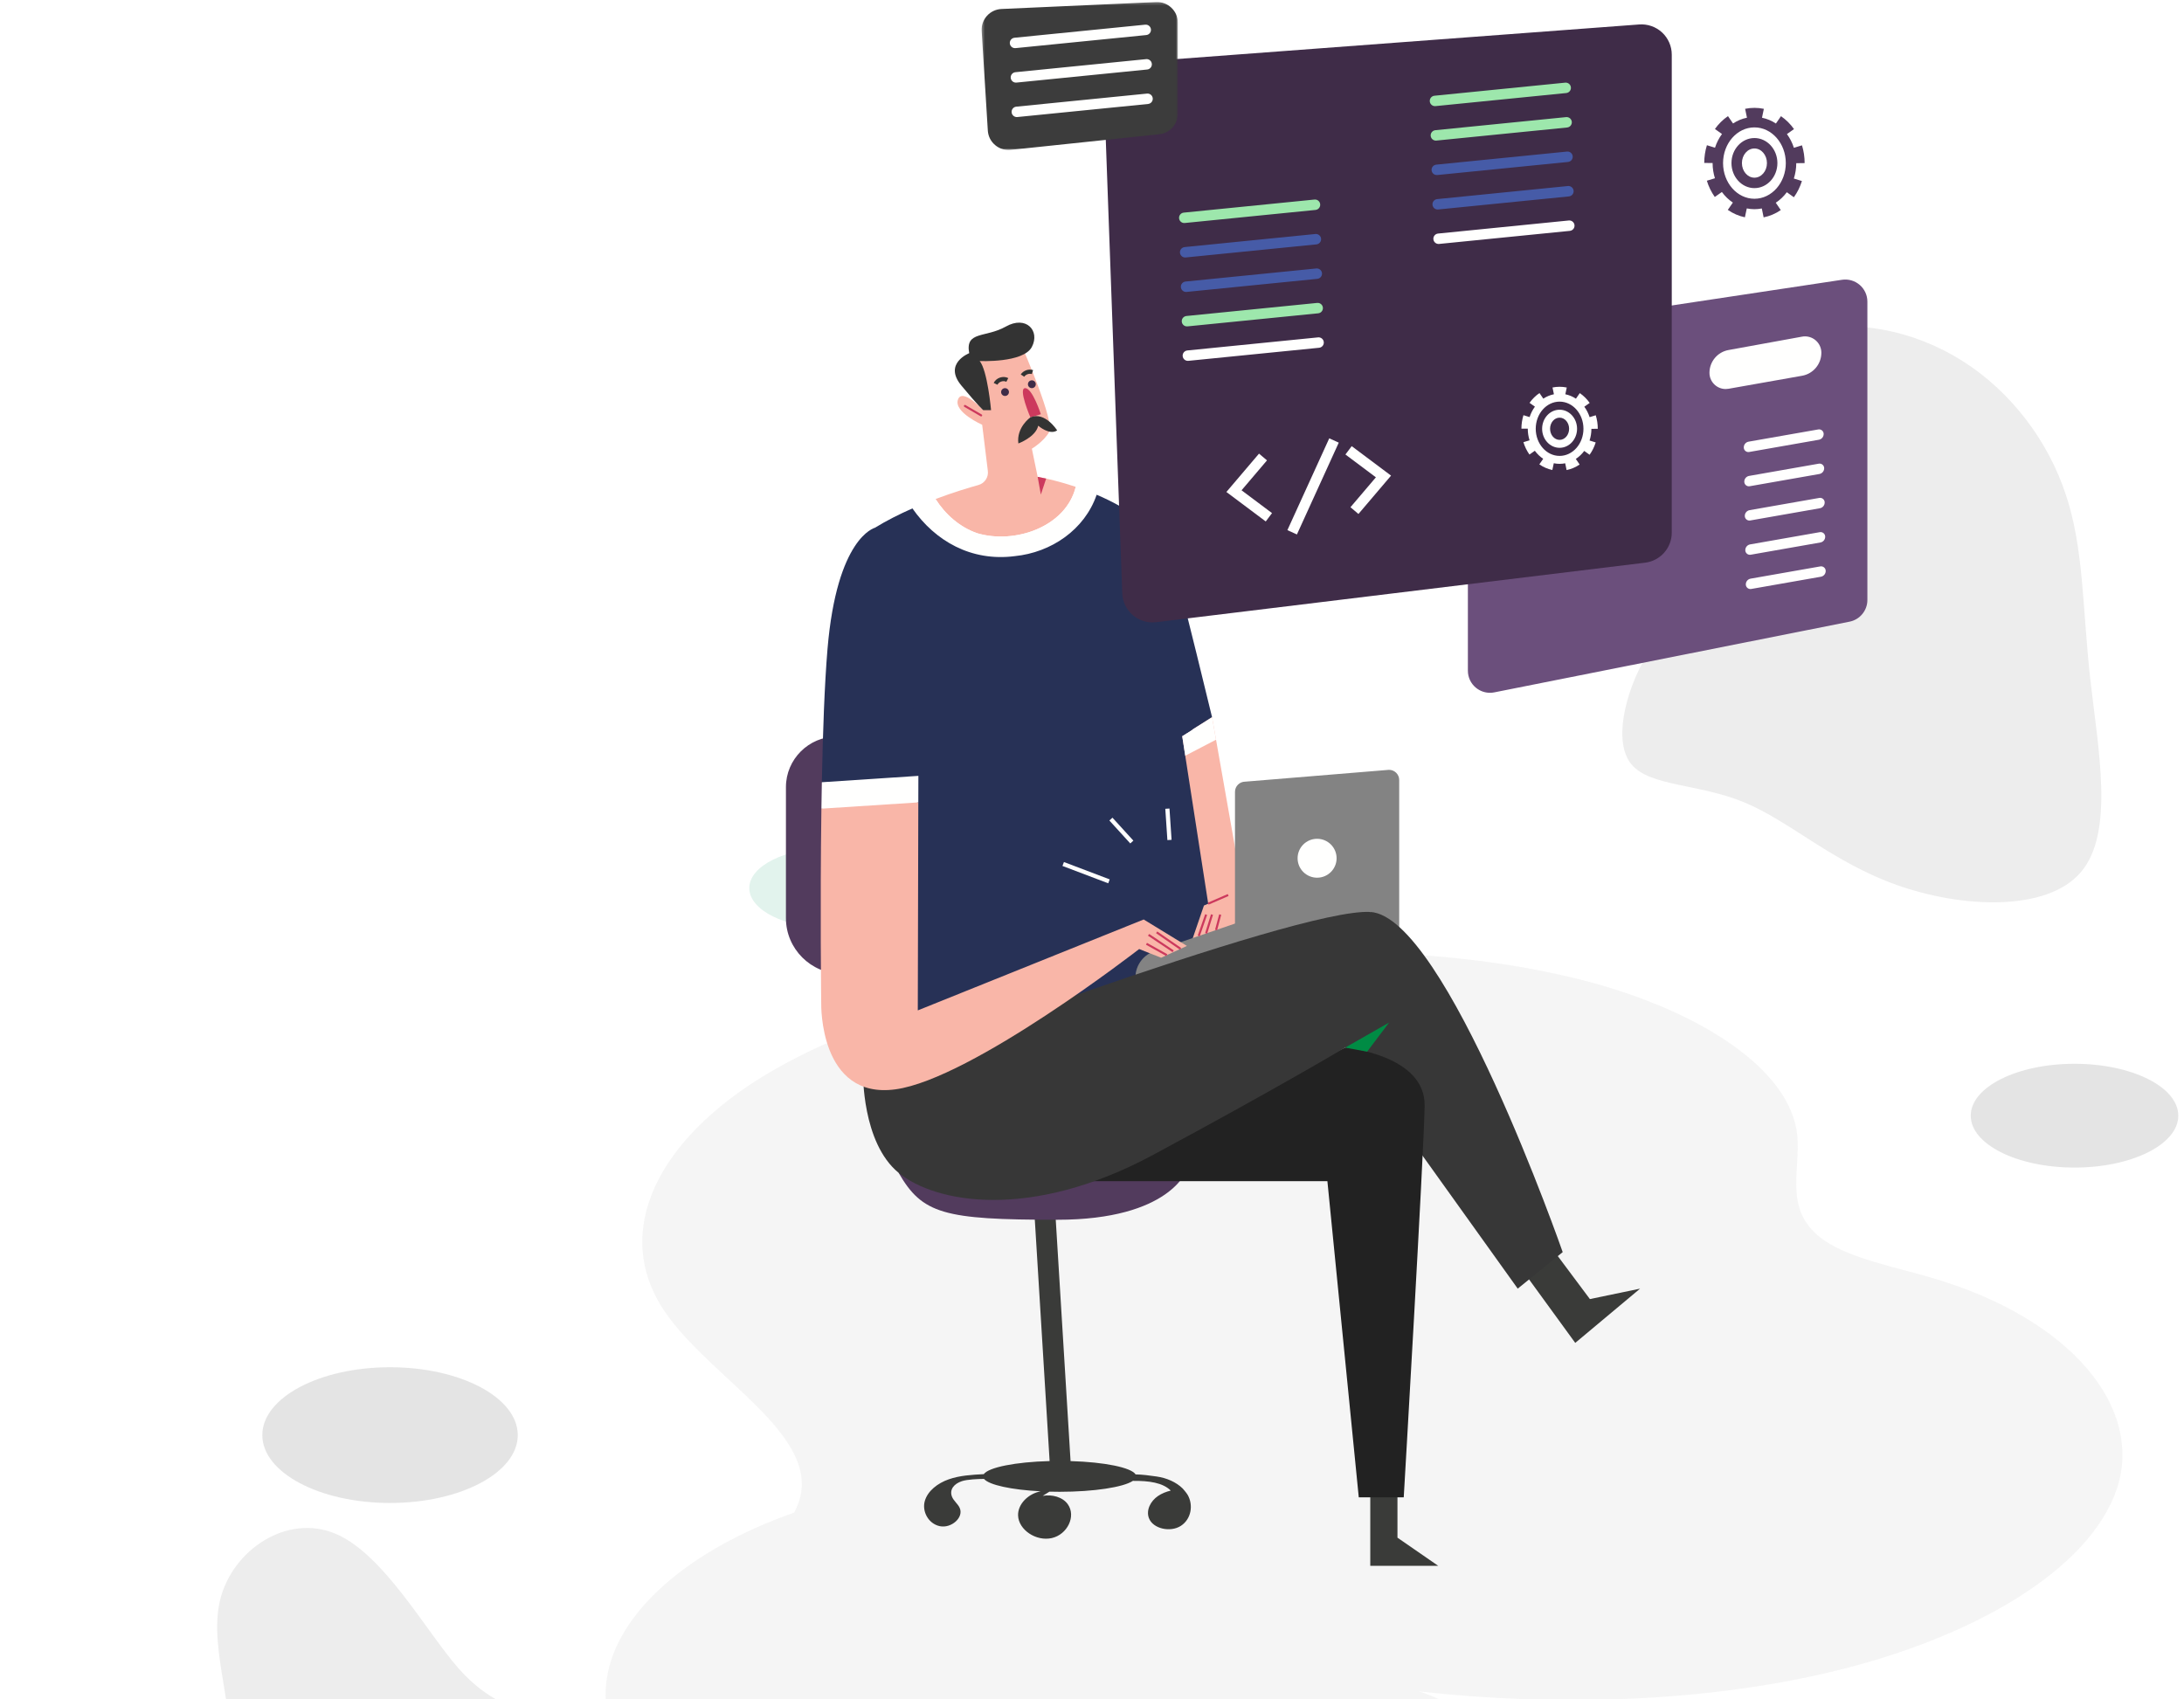 <?xml version="1.0" encoding="UTF-8"?>
<svg width="766px" height="596px" viewBox="0 0 766 596" version="1.1" xmlns="http://www.w3.org/2000/svg" xmlns:xlink="http://www.w3.org/1999/xlink">
    <!-- Generator: Sketch 61.1 (89650) - https://sketch.com -->
    <title>Modelo de landing</title>
    <desc>Created with Sketch.</desc>
    <defs>
        <polygon id="path-1" points="0.335 0.22 69.152 0.22 69.152 52.11 0.335 52.11"></polygon>
    </defs>
    <g id="MODELO-DE-LANDING-Bootcamp" stroke="none" stroke-width="1" fill="none" fill-rule="evenodd">
        <g id="Modelo-de-landing" transform="translate(-632, -1942)">
            <rect fill="#FFFFFF" x="0" y="0" width="1920" height="5401"></rect>
            <g id="Group-11" transform="translate(632, 1942)">
                <g id="blob-shape" transform="translate(569, 114.5)" fill="#EDEDED" fill-rule="nonzero">
                    <path d="M119.303,12.105 C136.348,22.872 149.358,40.162 155.571,59.044 C161.837,77.873 161.359,98.293 164.067,123.168 C166.829,148.096 172.776,177.532 160.775,191.482 C148.774,205.484 118.772,203.946 96.309,195.937 C73.794,187.981 58.767,173.555 42.73,166.925 C26.693,160.295 9.594,161.409 3.169,153.559 C-3.256,145.709 1.045,128.843 7.576,117.015 C14.161,105.135 23.029,98.293 24.835,85.616 C26.64,72.887 21.33,54.43 26.003,37.988 C30.676,21.546 45.279,7.172 63.174,2.133 C81.069,-2.958 102.257,1.338 119.303,12.105 Z" id="Path"></path>
                </g>
                <g id="Cloud" opacity="0.379" transform="translate(92, 297.5)">
                    <path d="M585.713,150.76 C572.555,146.895 557.492,144.011 548.263,137.869 C533.027,127.725 539.648,113.403 538.355,100.653 C535.992,77.429 503.748,56.698 462.911,46.263 C422.068,35.828 374.052,34.583 328.963,38.371 C271.301,43.212 215.022,56.539 177.077,79.156 C139.137,101.771 122.101,134.29 141.06,162.42 C157.711,187.132 200.293,207.892 186.522,233.062 C149.096,246.228 124.269,268.249 120.819,291.334 C117.37,314.416 135.381,338.097 168.461,353.988 C194.324,366.408 230.965,376.103 237.352,393.906 C242.362,407.871 226.022,422.302 232.459,436.114 C239.085,450.346 266.787,458.771 287.88,468.707 C308.973,478.643 324.271,496.715 303.83,507 C303.83,507 340.66,497.067 322.108,468.801 C311.47,452.595 292.433,435.723 303.83,419.653 C308.951,412.434 319.445,406.527 325.825,399.568 C342.438,381.44 322.025,358.156 287.808,349.462 C310.233,352.352 333.026,354.382 355.868,353.109 C387.182,351.362 418.991,341.903 428.343,326.596 C435.23,315.313 424.464,301.761 405.75,295.798 C453.437,301.117 504.316,299.6 548.603,289.324 C599.973,277.406 640.978,253.053 650.441,224.73 C659.898,196.408 634.608,165.122 585.713,150.76" id="Shape" fill="#E5E5E5"></path>
                    <path d="M89.6,205.881 C89.6,192.731 69.542,182.072 44.797,182.072 C20.058,182.072 0,192.731 0,205.881 C0,219.031 20.058,229.691 44.797,229.691 C69.542,229.691 89.6,219.031 89.6,205.881" id="Shape" fill="#B9B9B9"></path>
                    <path d="M672,93.837 C672,83.78 655.706,75.63 635.6,75.63 C615.5,75.63 599.2,83.78 599.2,93.837 C599.2,103.894 615.5,112.044 635.6,112.044 C655.706,112.044 672,103.894 672,93.837" id="Shape" fill="#B9B9B9"></path>
                    <path d="M226.8,14.006 C226.8,6.27 214.267,0 198.803,0 C183.338,0 170.8,6.27 170.8,14.006 C170.8,21.742 183.338,28.011 198.803,28.011 C214.267,28.011 226.8,21.742 226.8,14.006" id="Shape" fill="#B3E0D0"></path>
                </g>
                <g id="Coding" transform="translate(275, 0.5)">
                    <g>
                        <g id="Chair" transform="translate(0.654, 257.861)">
                            <path d="M17.762,-5.20117283e-15 C7.993,-5.20117283e-15 0,7.976 0,17.723 L0,63.724 C0,74.444 8.791,83.216 19.536,83.216 L56.817,83.216 C61.658,83.216 65.62,79.263 65.62,74.432 L65.62,8.784 C65.62,3.953 61.658,-5.20117283e-15 56.817,-5.20117283e-15 L17.762,-5.20117283e-15 Z" id="Shape" fill="#523B5D"></path>
                            <path d="M94.195,162.357 L99.827,254.136 C111.734,254.479 121.123,256.396 122.64,258.806 C125.092,258.848 127.574,259.195 130.021,259.542 C133.473,260.031 136.85,261.479 139.161,263.761 C139.161,263.761 140.455,265.215 140.897,265.982 C142.958,269.558 142.165,274.479 138.517,276.85 C134.866,279.223 128.702,277.917 127.293,274.1 C126.268,271.32 127.883,268.161 130.495,266.38 C131.823,265.474 133.354,264.876 134.97,264.483 C132.163,261.68 127.278,261.014 121.685,261.077 C118.323,263.293 108.088,264.906 95.983,264.906 C94.775,264.906 93.585,264.89 92.42,264.858 L90.07,266.329 C93.319,265.756 97.034,266.723 98.843,269.252 C101.866,273.478 98.701,279.907 93.238,281.14 C87.751,282.378 81.587,278.248 81.419,273.221 C81.284,269.208 85.005,265.562 89.34,264.738 C79.114,264.215 71.229,262.51 69.476,260.388 C67.416,260.409 63.634,260.539 61.707,261.178 C58.975,262.082 57.298,264.091 58.208,266.552 C58.751,268.019 60.237,269.069 60.912,270.492 C62.523,273.896 57.975,277.839 53.937,276.959 C49.9,276.079 47.678,271.732 48.698,268.153 C49.718,264.573 53.231,261.888 57.097,260.532 C60.963,259.176 65.192,258.938 69.341,258.716 L69.341,258.716 L69.366,258.745 C71.018,256.34 80.513,254.44 92.481,254.126 L86.878,162.803 L94.195,162.357 Z" id="Combined-Shape" fill="#3A3B39"></path>
                            <path d="M95.13,169.49 C134.967,169.49 140.634,151.922 140.634,151.922 L39.521,153.02 C47.843,167.442 55.294,169.49 95.13,169.49 Z" id="Shape" fill="#523B5D"></path>
                        </g>
                        <g id="Man" transform="translate(12.856, 112.672)">
                            <polygon id="Shape" fill="#F9B6A8" points="150.898 215.753 128.432 222.737 114.25 149.247 137.255 138.392"></polygon>
                            <polygon id="Shape" fill="#3A3B39" points="269.77 342.495 287.377 338.835 264.635 357.867 246.662 333.162 255.832 323.829"></polygon>
                            <path d="M145.295,164.582 C145.295,162.607 146.899,161.006 148.878,161.006 L199.309,156.857 C201.287,156.857 202.891,158.457 202.891,160.432 L202.891,214.731 L145.295,214.731 L145.295,164.582 Z" id="Shape" fill="#838383"></path>
                            <path d="M174.093,181.045 C170.315,181.045 167.253,184.1 167.253,187.869 C167.253,191.638 170.315,194.694 174.093,194.694 C177.87,194.694 180.932,191.638 180.932,187.869 C180.932,184.1 177.87,181.045 174.093,181.045 Z" id="Shape" fill="#FFFFFE"></path>
                            <polygon id="Shape" fill="#3A3B39" points="202.28 426.186 216.585 436.068 192.743 436.068 192.743 405.69 202.28 405.69"></polygon>
                            <path d="M183.94,254.289 L244.462,338.835 L260.234,326.025 C260.234,326.025 219.153,208.173 192.743,206.709 C185.091,223.569 181.068,239.66 183.94,254.289 Z" id="Shape" fill="#373737"></path>
                            <path d="M40.268,61.868 C43.744,67.326 48.764,71.716 54.828,73.852 C68.034,77.806 85.988,71.671 89.444,57.596 C81.86,55.065 76.088,54.088 76.088,54.088 L74.05,44.206 C74.05,44.206 78.12,41.827 80.137,38.35 C82.155,34.873 70.897,9.07 70.897,9.07 L52.077,10.717 L56.993,30.694 C56.993,30.694 49.585,22.642 48.117,27.034 C46.65,31.426 56.626,35.818 56.626,35.818 L58.595,51.867 C58.952,54.142 57.551,56.326 55.33,56.947 C51.87,57.914 46.418,59.561 40.268,61.868 Z" id="Shape" fill="#F9B6A8"></path>
                            <path d="M96.778,60.364 C94.24,59.286 91.757,58.367 89.444,57.595 C85.988,71.671 68.034,77.805 54.828,73.851 C48.764,71.715 43.744,67.326 40.268,61.867 C37.659,62.846 34.925,63.944 32.161,65.16 C40.14,76.584 52.759,83.87 68.033,81.903 C80.862,80.623 92.567,72.627 96.778,60.364 Z" id="Shape" fill="#FFFFFE"></path>
                            <path d="M96.778,60.364 C92.567,72.627 80.862,80.623 68.033,81.903 C52.759,83.87 40.14,76.584 32.161,65.16 C27.666,67.137 23.099,69.425 18.882,72.021 C1.643,82.635 19.616,263.073 19.616,263.073 L139.191,225.009 L126.778,145 L137.254,138.392 C137.254,138.392 127.163,96.68 124.153,85.929 C120.592,73.213 108.123,65.181 96.778,60.364 Z" id="Shape" fill="#273156"></path>
                            <polygon id="Shape" fill="#F9B6A8" points="134.402 204.46 144.199 200.206 142.371 211.784 130.26 216.557"></polygon>
                            <path d="M116.915,220.501 C112.283,222.126 109.574,226.924 110.582,231.72 L159.977,215.616 L149.707,209.271 L116.915,220.501 Z" id="Shape" fill="#838383"></path>
                            <polygon id="Shape" fill="#273156" points="34.249 127.653 38.69 241.845 34.249 241.845"></polygon>
                            <path d="M77.203,32.127 C77.203,32.127 74.268,22.977 71.701,22.977 C69.133,22.977 73.535,33.225 73.535,33.225 L77.203,32.127 Z" id="Shape" fill="#CC395D"></path>
                            <path d="M59.744,30.693 C59.744,30.693 58.496,16.755 55.745,13.461 C55.745,13.461 71.081,14.193 74.05,8.52 C77.019,2.847 72.032,-2.643 64.898,1.383 C57.763,5.409 50.61,2.847 52.077,10.716 C52.077,10.716 42.883,14.31 49.326,22.062 C55.562,29.565 56.993,30.693 56.993,30.693 L59.744,30.693 Z" id="Shape" fill="#333333"></path>
                            <path d="M64.64,22.977 C63.88,22.977 63.265,23.592 63.265,24.35 C63.265,25.108 63.88,25.722 64.64,25.722 C65.4,25.722 66.016,25.108 66.016,24.35 C66.016,23.592 65.4,22.977 64.64,22.977 Z" id="Shape" fill="#3F2C48"></path>
                            <path d="M74.05,20.232 C73.29,20.232 72.674,20.847 72.674,21.605 C72.674,22.363 73.29,22.977 74.05,22.977 C74.811,22.977 75.425,22.363 75.425,21.605 C75.425,20.847 74.811,20.232 74.05,20.232 Z" id="Shape" fill="#3F2C48"></path>
                            <path d="M60.666,21.153 C61.081,20.279 61.886,19.59 62.877,19.26 C63.867,18.932 64.925,19.001 65.782,19.451 L65.098,20.746 C64.593,20.481 63.952,20.445 63.34,20.65 C62.728,20.853 62.237,21.265 61.993,21.779 L60.666,21.153 Z" id="Shape" fill="#333333"></path>
                            <path d="M70.154,18.17 C71.071,16.785 72.892,16.142 74.479,16.642 L74.037,18.038 C73.093,17.741 71.925,18.153 71.378,18.978 L70.154,18.17 Z" id="Shape" fill="#333333"></path>
                            <path d="M69.317,42.375 C69.317,42.375 75.369,40.179 76.286,36.153 C76.286,36.153 80.216,39.63 82.927,37.8 C82.927,37.8 78.67,31.029 73.535,33.225 C73.535,33.225 68.583,36.702 69.317,42.375 Z" id="Shape" fill="#333333"></path>
                            <polygon id="Shape" fill="#CC395D" points="77.203 60.309 79.065 54.696 76.088 54.087"></polygon>
                            <path d="M56.074,32.843 L50.391,29.545 C50.216,29.443 50.157,29.219 50.259,29.044 C50.361,28.87 50.586,28.81 50.76,28.912 L56.443,32.211 C56.618,32.313 56.677,32.537 56.576,32.711 C56.507,32.828 56.384,32.893 56.259,32.893 C56.196,32.893 56.133,32.877 56.074,32.843 Z" id="Shape" fill="#CC395D"></path>
                            <path d="M2.377,114.477 C1.335,126.837 0.731,143.79 0.394,161.205 C12.764,164.304 24.05,163.566 34.248,158.973 L34.288,143.148 L18.882,72.021 C18.882,72.021 5.678,75.315 2.377,114.477 Z" id="Shape" fill="#273156"></path>
                            <path d="M0.238,170.475 C11.314,172.241 22.674,171.204 34.225,168.28 L34.249,158.973 L0.394,161.205 C0.334,164.288 0.282,167.386 0.238,170.475 Z" id="Shape" fill="#FFFFFE"></path>
                            <path d="M211.817,274.785 C211.476,292.754 204.481,412.035 204.481,412.035 L188.709,412.035 L177.705,301.137 L82.927,301.137 L183.94,254.289 C183.94,254.289 212.159,256.817 211.817,274.785 Z" id="Shape" fill="#222222"></path>
                            <path d="M27.319,298.209 C40.268,308.823 73.535,315.045 116.45,291.987 C159.365,268.929 183.94,254.289 183.94,254.289 L192.743,206.709 C166.334,205.245 14.848,263.073 14.848,263.073 C14.848,263.073 14.37,287.595 27.319,298.209 Z" id="Shape" fill="#373737"></path>
                            <polygon id="Shape" fill="#008B44" points="199.346 245.505 191.643 255.712 183.94 254.289"></polygon>
                            <path d="M34.043,241.236 L34.225,168.28 L0.238,170.475 C-0.258,205.228 0.176,238.917 0.176,238.917 C0.176,238.917 -0.558,272.589 26.218,268.929 C52.994,265.269 111.682,219.72 111.682,219.72 L119.384,222.769 L128.432,218.622 L113.271,209.35 L34.043,241.236 Z" id="Shape" fill="#F9B6A8"></path>
                            <polygon id="Shape" fill="#FFFFFE" points="137.255 138.392 138.647 146.286 127.851 151.908 126.779 145"></polygon>
                            <polygon id="Shape" fill="#273156" points="118.896 100.935 130.26 142.804 126.779 145"></polygon>
                            <polygon id="Shape" fill="#CC395D" points="143.049 201.104 136.049 204.144 135.756 203.472 142.756 200.432"></polygon>
                            <polygon id="Shape" fill="#CC395D" points="121.561 221.535 121.203 222.174 114.07 218.192 114.429 217.553"></polygon>
                            <path d="M114.769,215.029 L115.198,214.435 C115.736,214.823 123.726,220.138 123.806,220.191 L123.399,220.8 C123.069,220.581 115.317,215.424 114.769,215.029 Z" id="Shape" fill="#CC395D"></path>
                            <polygon id="Shape" fill="#CC395D" points="126.409 219.344 125.991 219.946 117.606 214.148 118.024 213.546"></polygon>
                            <polygon id="Shape" fill="#CC395D" points="135.525 207.746 132.92 215.258 132.222 215.018 134.828 207.505"></polygon>
                            <polygon id="Shape" fill="#CC395D" points="137.582 207.733 135.525 214.357 134.822 214.139 136.88 207.516"></polygon>
                            <polygon id="Shape" fill="#CC395D" points="140.464 207.719 139.009 213.152 138.298 212.963 139.752 207.529"></polygon>
                            <polygon id="Shape" fill="#FFFFFE" points="101.353 195.287 100.832 196.656 84.782 190.567 85.303 189.198"></polygon>
                            <polygon id="Shape" fill="#FFFFFE" points="109.657 181.695 108.572 182.68 101.236 174.628 102.322 173.643"></polygon>
                            <polygon id="Shape" fill="#FFFFFE" points="123.051 181.407 121.587 181.504 120.854 170.524 122.317 170.427"></polygon>
                        </g>
                        <g id="Boards" transform="translate(68.958, 0)">
                            <g id="Board" transform="translate(170.877, 97.554)">
                                <path d="M7.746,144.951 C5.97,144.951 4.239,144.342 2.838,143.194 C1.034,141.719 -2.08499027e-14,139.537 -2.08499027e-14,137.21 L-2.08499027e-14,26.53 C-2.08499027e-14,22.673 2.774,19.455 6.597,18.878 L131.201,0.087 C133.438,-0.251 135.703,0.402 137.418,1.873 C139.133,3.345 140.116,5.483 140.116,7.74 L140.116,112.411 C140.116,116.09 137.492,119.282 133.877,120.002 L9.273,144.8 C8.765,144.901 8.254,144.951 7.746,144.951" id="Fill-89" fill="#6B4F7C"></path>
                                <path d="M84.73,32.719 C84.73,35.858 87.274,38.402 90.413,38.402 C90.745,38.402 91.076,38.373 91.403,38.315 L117.205,33.749 C121.122,33.056 123.977,29.652 123.977,25.674 C123.977,22.505 121.408,19.936 118.239,19.936 C117.894,19.936 117.55,19.967 117.211,20.029 L91.397,24.728 C87.536,25.431 84.73,28.794 84.73,32.719 Z" id="Fill" fill="#FFFFFE"></path>
                                <path d="M96.77,58.99 C96.711,57.959 97.434,57.046 98.451,56.867 L122.892,52.577 C123.769,52.423 124.605,53.009 124.759,53.886 C124.77,53.948 124.777,54.01 124.78,54.073 C124.839,55.105 124.117,56.017 123.099,56.196 L98.658,60.486 C97.781,60.64 96.945,60.054 96.791,59.177 C96.781,59.115 96.773,59.053 96.77,58.99 Z" id="Fill" fill="#FFFFFE"></path>
                                <path d="M96.948,71.002 C96.889,69.97 97.612,69.058 98.63,68.879 L123.07,64.588 C123.948,64.434 124.783,65.02 124.937,65.898 C124.948,65.959 124.955,66.022 124.959,66.084 C125.018,67.116 124.295,68.029 123.277,68.207 L98.837,72.498 C97.96,72.652 97.124,72.066 96.97,71.189 C96.959,71.127 96.952,71.065 96.948,71.002 Z" id="Fill" fill="#FFFFFE"></path>
                                <path d="M97.127,83.013 C97.068,81.982 97.791,81.069 98.809,80.891 L123.249,76.6 C124.126,76.446 124.962,77.032 125.116,77.909 C125.127,77.971 125.134,78.033 125.138,78.096 C125.197,79.128 124.474,80.04 123.456,80.219 L99.016,84.51 C98.139,84.664 97.303,84.077 97.149,83.2 C97.138,83.138 97.131,83.076 97.127,83.013 Z" id="Fill" fill="#FFFFFE"></path>
                                <path d="M97.306,95.025 C97.247,93.993 97.97,93.081 98.987,92.902 L123.428,88.611 C124.305,88.457 125.141,89.043 125.295,89.921 C125.306,89.982 125.313,90.045 125.316,90.107 C125.375,91.139 124.653,92.052 123.635,92.23 L99.194,96.521 C98.317,96.675 97.481,96.089 97.327,95.212 C97.317,95.15 97.309,95.088 97.306,95.025 Z" id="Fill" fill="#FFFFFE"></path>
                                <path d="M97.484,107.036 C97.425,106.005 98.148,105.092 99.166,104.914 L123.606,100.623 C124.484,100.469 125.319,101.055 125.473,101.932 C125.484,101.994 125.491,102.056 125.495,102.119 C125.554,103.151 124.831,104.063 123.813,104.242 L99.373,108.533 C98.496,108.686 97.66,108.1 97.506,107.223 C97.495,107.161 97.488,107.099 97.484,107.036 Z" id="Fill" fill="#FFFFFE"></path>
                            </g>
                            <g id="Board" transform="translate(43.282, 8.052)">
                                <path d="M10.092,207.233 C7.835,205.311 6.478,202.51 6.37,199.551 L0.007,24.291 C-0.2,18.573 4.116,13.759 9.834,13.331 L187.679,0.03 C190.615,-0.191 193.542,0.83 195.702,2.831 C197.862,4.831 199.102,7.664 199.102,10.605 L199.102,178.288 C199.102,183.641 195.086,188.167 189.761,188.816 L18.279,209.694 C17.853,209.746 17.426,209.772 17,209.772 C14.485,209.772 12.023,208.878 10.092,207.233 Z" id="Fill" fill="#3F2C48"></path>
                                <path d="M157.277,127.366 C158.915,127.029 160.637,127.031 162.274,127.373 L162.274,127.373 L161.776,129.745 C163.113,130.015 164.367,130.547 165.492,131.293 L165.492,131.293 L166.84,129.335 C168.176,130.252 169.346,131.41 170.317,132.776 L170.317,132.776 L168.43,134.11 C169.227,135.194 169.859,136.429 170.287,137.77 L170.287,137.77 L172.443,137.108 C172.912,138.63 173.151,140.223 173.151,141.844 L173.151,141.844 L170.918,141.874 C170.915,143.308 170.687,144.686 170.272,145.966 L170.272,145.966 L172.426,146.635 C171.937,148.2 171.216,149.656 170.282,150.96 L170.282,150.96 L168.401,149.618 C167.575,150.732 166.576,151.683 165.45,152.421 L165.45,152.421 L166.79,154.386 C165.38,155.343 163.841,155.996 162.214,156.328 L162.214,156.328 L161.728,153.952 C161.088,154.078 160.432,154.147 159.76,154.147 C159.064,154.147 158.382,154.073 157.72,153.937 L157.72,153.937 L157.216,156.309 C155.593,155.965 154.058,155.301 152.656,154.335 L152.656,154.335 L154.008,152.382 C152.887,151.634 151.895,150.675 151.076,149.557 L151.076,149.557 L149.187,150.887 C148.261,149.577 147.548,148.118 147.068,146.551 L147.068,146.551 L149.226,145.893 C148.823,144.624 148.602,143.262 148.602,141.844 C148.602,141.835 148.603,141.827 148.603,141.818 L148.603,141.818 L146.37,141.814 C146.373,140.195 146.614,138.601 147.085,137.08 L147.085,137.08 L149.241,137.745 C149.671,136.406 150.307,135.172 151.106,134.09 L151.106,134.09 L149.222,132.752 C150.195,131.387 151.367,130.232 152.705,129.319 L152.705,129.319 L154.049,131.28 C155.176,130.536 156.431,130.008 157.769,129.741 L157.769,129.741 Z M159.76,132.324 C155.146,132.324 151.392,136.595 151.392,141.844 C151.392,147.093 155.146,151.363 159.76,151.363 C164.375,151.363 168.129,147.093 168.129,141.844 C168.129,136.595 164.375,132.324 159.76,132.324 Z M159.76,135.163 C163.139,135.163 165.887,138.16 165.887,141.844 C165.887,145.527 163.139,148.524 159.76,148.524 C156.382,148.524 153.633,145.527 153.633,141.844 C153.633,138.16 156.382,135.163 159.76,135.163 Z M159.76,137.947 C157.921,137.947 156.423,139.695 156.423,141.844 C156.423,143.993 157.921,145.741 159.76,145.741 C161.6,145.741 163.098,143.993 163.098,141.844 C163.098,139.695 161.6,137.947 159.76,137.947 Z" id="Combined-Shape" fill="#FFFFFE"></path>
                                <path d="M26.3,68.031 C26.199,67.026 26.932,66.129 27.937,66.028 C27.937,66.028 27.938,66.028 27.938,66.028 L73.788,61.444 C74.794,61.343 75.691,62.077 75.792,63.083 C75.893,64.088 75.16,64.985 74.154,65.085 C74.154,65.085 74.154,65.085 74.154,65.086 L28.303,69.67 C27.297,69.77 26.4,69.037 26.3,68.031 Z" id="Fill" fill="#9DE7AC"></path>
                                <path d="M26.616,80.117 C26.515,79.112 27.248,78.215 28.253,78.114 C28.253,78.114 28.254,78.114 28.254,78.114 L74.104,73.53 C75.11,73.43 76.007,74.163 76.108,75.169 C76.209,76.174 75.476,77.071 74.47,77.172 C74.47,77.172 74.47,77.172 74.47,77.172 L28.619,81.756 C27.613,81.857 26.716,81.123 26.616,80.117 Z" id="Fill" fill="#465BA7"></path>
                                <path d="M26.931,92.204 C26.83,91.198 27.563,90.302 28.569,90.201 C28.569,90.201 28.569,90.201 28.569,90.201 L74.42,85.617 C75.426,85.516 76.323,86.25 76.424,87.255 C76.524,88.261 75.791,89.157 74.786,89.258 C74.786,89.258 74.786,89.258 74.785,89.258 L28.935,93.843 C27.929,93.943 27.032,93.209 26.931,92.204 Z" id="Fill" fill="#465BA7"></path>
                                <path d="M27.247,104.29 C27.146,103.285 27.879,102.388 28.884,102.287 C28.885,102.287 28.885,102.287 28.885,102.287 L74.736,97.703 C75.741,97.602 76.638,98.336 76.739,99.342 C76.84,100.347 76.107,101.244 75.102,101.345 C75.101,101.345 75.101,101.345 75.101,101.345 L29.25,105.929 C28.245,106.029 27.348,105.296 27.247,104.29 Z" id="Fill" fill="#9DE7AC"></path>
                                <path d="M27.562,116.377 C27.461,115.371 28.195,114.475 29.2,114.374 C29.2,114.374 29.2,114.374 29.2,114.374 L75.051,109.789 C76.057,109.689 76.954,110.422 77.055,111.428 C77.156,112.433 76.422,113.33 75.417,113.431 C75.417,113.431 75.417,113.431 75.416,113.431 L29.566,118.015 C28.56,118.116 27.663,117.382 27.562,116.377 Z" id="Fill" fill="#FFFFFE"></path>
                                <path d="M114.235,27.029 C114.134,26.023 114.867,25.127 115.872,25.026 C115.872,25.026 115.873,25.026 115.873,25.026 L161.723,20.441 C162.729,20.341 163.626,21.074 163.727,22.08 C163.828,23.086 163.095,23.982 162.089,24.083 C162.089,24.083 162.089,24.083 162.089,24.083 L116.238,28.667 C115.232,28.768 114.335,28.034 114.235,27.029 Z" id="Fill" fill="#9DE7AC"></path>
                                <path d="M114.55,39.115 C114.449,38.11 115.182,37.213 116.188,37.112 C116.188,37.112 116.188,37.112 116.188,37.112 L162.039,32.528 C163.045,32.427 163.942,33.161 164.043,34.167 C164.143,35.172 163.41,36.069 162.405,36.169 C162.405,36.169 162.405,36.17 162.404,36.17 L116.554,40.754 C115.548,40.854 114.651,40.121 114.55,39.115 Z" id="Fill" fill="#9DE7AC"></path>
                                <path d="M114.866,51.201 C114.765,50.196 115.498,49.299 116.504,49.199 C116.504,49.198 116.504,49.198 116.504,49.198 L162.355,44.614 C163.361,44.514 164.258,45.247 164.358,46.253 C164.459,47.258 163.726,48.155 162.721,48.256 C162.721,48.256 162.72,48.256 162.72,48.256 L116.87,52.84 C115.864,52.941 114.967,52.207 114.866,51.201 Z" id="Fill" fill="#465BA7"></path>
                                <path d="M115.182,63.288 C115.081,62.282 115.814,61.386 116.819,61.285 C116.819,61.285 116.82,61.285 116.82,61.285 L162.67,56.701 C163.676,56.6 164.573,57.334 164.674,58.339 C164.775,59.345 164.042,60.241 163.036,60.342 C163.036,60.342 163.036,60.342 163.036,60.342 L117.185,64.927 C116.179,65.027 115.282,64.294 115.182,63.288 Z" id="Fill" fill="#465BA7"></path>
                                <path d="M115.497,75.374 C115.396,74.369 116.13,73.472 117.135,73.371 C117.135,73.371 117.135,73.371 117.135,73.371 L162.986,68.787 C163.992,68.686 164.889,69.42 164.99,70.426 C165.09,71.431 164.357,72.328 163.352,72.429 C163.352,72.429 163.352,72.429 163.351,72.429 L117.501,77.013 C116.495,77.113 115.598,76.38 115.497,75.374 Z" id="Fill" fill="#FFFFFE"></path>
                                <polygon id="Fill" fill="#FFFFFE" points="56.698 174.354 42.897 164.017 54.337 150.563 57.134 152.931 48.213 163.422 58.9 171.427"></polygon>
                                <polygon id="Fill" fill="#FFFFFE" points="89.208 171.732 86.411 169.364 95.332 158.873 84.645 150.867 86.848 147.941 100.648 158.278"></polygon>
                                <polygon id="Fill" fill="#FFFFFE" points="67.63 178.916 64.291 177.401 78.972 145.197 82.311 146.712"></polygon>
                            </g>
                            <g id="Board">
                                <g id="Group">
                                    <mask id="mask-2" fill="white">
                                        <use xlink:href="#path-1"></use>
                                    </mask>
                                    <g id="Path"></g>
                                    <path d="M9.753,52.11 C8.038,52.11 6.397,51.513 5.067,50.39 C3.536,49.097 2.625,47.284 2.501,45.287 L0.349,10.361 C0.229,8.4 0.887,6.516 2.203,5.054 C3.52,3.594 5.327,2.741 7.294,2.653 L61.541,0.227 C63.547,0.138 65.451,0.851 66.902,2.236 C68.353,3.62 69.152,5.486 69.152,7.489 L69.152,39.361 C69.152,43.091 66.349,46.199 62.632,46.59 L10.536,52.069 C10.274,52.096 10.013,52.11 9.753,52.11" id="Fill" fill="#3C3C3C" mask="url(#mask-2)"></path>
                                </g>
                                <path d="M10.221,14.743 C10.121,13.737 10.854,12.841 11.859,12.74 C11.859,12.74 11.859,12.74 11.86,12.74 L57.71,8.156 C58.716,8.055 59.613,8.789 59.714,9.794 C59.815,10.8 59.081,11.696 58.076,11.797 C58.076,11.797 58.076,11.797 58.076,11.797 L12.225,16.381 C11.219,16.482 10.322,15.748 10.221,14.743 Z" id="Fill" fill="#FFFFFE"></path>
                                <path d="M10.537,26.829 C10.436,25.824 11.169,24.927 12.175,24.826 C12.175,24.826 12.175,24.826 12.175,24.826 L58.026,20.242 C59.032,20.141 59.928,20.875 60.029,21.881 C60.13,22.886 59.397,23.783 58.392,23.884 C58.392,23.884 58.391,23.884 58.391,23.884 L12.541,28.468 C11.535,28.568 10.638,27.835 10.537,26.829 Z" id="Fill" fill="#FFFFFE"></path>
                                <path d="M10.853,38.915 C10.752,37.91 11.485,37.013 12.49,36.913 C12.49,36.913 12.491,36.913 12.491,36.913 L58.341,32.328 C59.347,32.228 60.244,32.961 60.345,33.967 C60.446,34.972 59.713,35.869 58.707,35.97 C58.707,35.97 58.707,35.97 58.707,35.97 L12.856,40.554 C11.85,40.655 10.953,39.921 10.853,38.915 Z" id="Fill" fill="#FFFFFE"></path>
                            </g>
                            <g id="Icon" transform="translate(253.773, 37.334)" fill="#523B5D">
                                <path d="M14.341,0.331 C16.495,-0.113 18.759,-0.11 20.911,0.339 L20.911,0.339 L20.257,3.459 C22.014,3.814 23.663,4.513 25.143,5.493 L25.143,5.493 L26.915,2.92 C28.672,4.125 30.21,5.647 31.486,7.444 L31.486,7.444 L29.006,9.198 C30.054,10.623 30.885,12.247 31.448,14.011 L31.448,14.011 L34.283,13.141 C34.9,15.141 35.212,17.236 35.212,19.367 L35.212,19.367 L32.277,19.406 C32.273,21.293 31.973,23.104 31.428,24.787 L31.428,24.787 L34.26,25.667 C33.618,27.726 32.669,29.639 31.439,31.354 L31.439,31.354 L28.967,29.59 C27.882,31.054 26.568,32.304 25.087,33.275 L25.087,33.275 L26.849,35.858 C24.996,37.116 22.972,37.976 20.832,38.411 L20.832,38.411 L20.193,35.287 C19.353,35.453 18.489,35.544 17.606,35.544 C16.689,35.544 15.793,35.447 14.923,35.268 L14.923,35.268 L14.26,38.386 C12.126,37.935 10.109,37.062 8.265,35.791 L8.265,35.791 L10.041,33.223 C8.568,32.241 7.264,30.979 6.187,29.508 L6.187,29.508 L3.704,31.258 C2.485,29.535 1.548,27.617 0.917,25.556 L0.917,25.556 L3.755,24.691 C3.226,23.023 2.934,21.232 2.934,19.367 C2.934,19.355 2.935,19.345 2.935,19.333 L2.935,19.333 L0,19.328 C0.004,17.198 0.32,15.104 0.94,13.103 L0.94,13.103 L3.774,13.979 C4.341,12.216 5.175,10.594 6.226,9.171 L6.226,9.171 L3.749,7.412 C5.029,5.618 6.57,4.1 8.329,2.898 L8.329,2.898 L10.096,5.476 C11.578,4.499 13.229,3.804 14.987,3.453 L14.987,3.453 Z M17.606,6.85 C11.539,6.85 6.602,12.465 6.602,19.367 C6.602,26.269 11.539,31.884 17.606,31.884 C23.674,31.884 28.61,26.269 28.61,19.367 C28.61,12.465 23.674,6.85 17.606,6.85 Z M17.606,10.583 C22.049,10.583 25.662,14.523 25.662,19.367 C25.662,24.211 22.049,28.151 17.606,28.151 C13.164,28.151 9.55,24.211 9.55,19.367 C9.55,14.523 13.164,10.583 17.606,10.583 Z M17.606,14.243 C15.187,14.243 13.218,16.541 13.218,19.367 C13.218,22.192 15.187,24.491 17.606,24.491 C20.026,24.491 21.995,22.192 21.995,19.367 C21.995,16.541 20.026,14.243 17.606,14.243 Z" id="Combined-Shape"></path>
                            </g>
                        </g>
                    </g>
                </g>
                <path d="M146.669,596.647 C161.302,596.853 190.465,582.829 208.793,585.73 C227.121,588.631 234.568,608.358 222.988,618.235 C211.363,628.063 180.712,627.992 167.429,643.447 C154.146,658.852 158.231,689.784 149.473,707.738 C140.716,725.692 119.116,730.668 106.275,719.599 C93.434,708.529 89.306,681.366 75.537,663.591 C61.769,645.768 38.359,637.382 28.931,621.911 C19.503,606.391 24.056,583.785 41.131,576.848 C58.205,569.911 87.801,578.644 105.019,579.733 C122.238,580.822 127.034,574.268 129.53,578.185 C131.979,582.102 132.082,596.489 146.669,596.647 Z" id="Path" fill="#EDEDED" fill-rule="nonzero" transform="translate(126.317, 649.827) rotate(45) translate(-126.317, -649.827) "></path>
            </g>
        </g>
    </g>
</svg>
